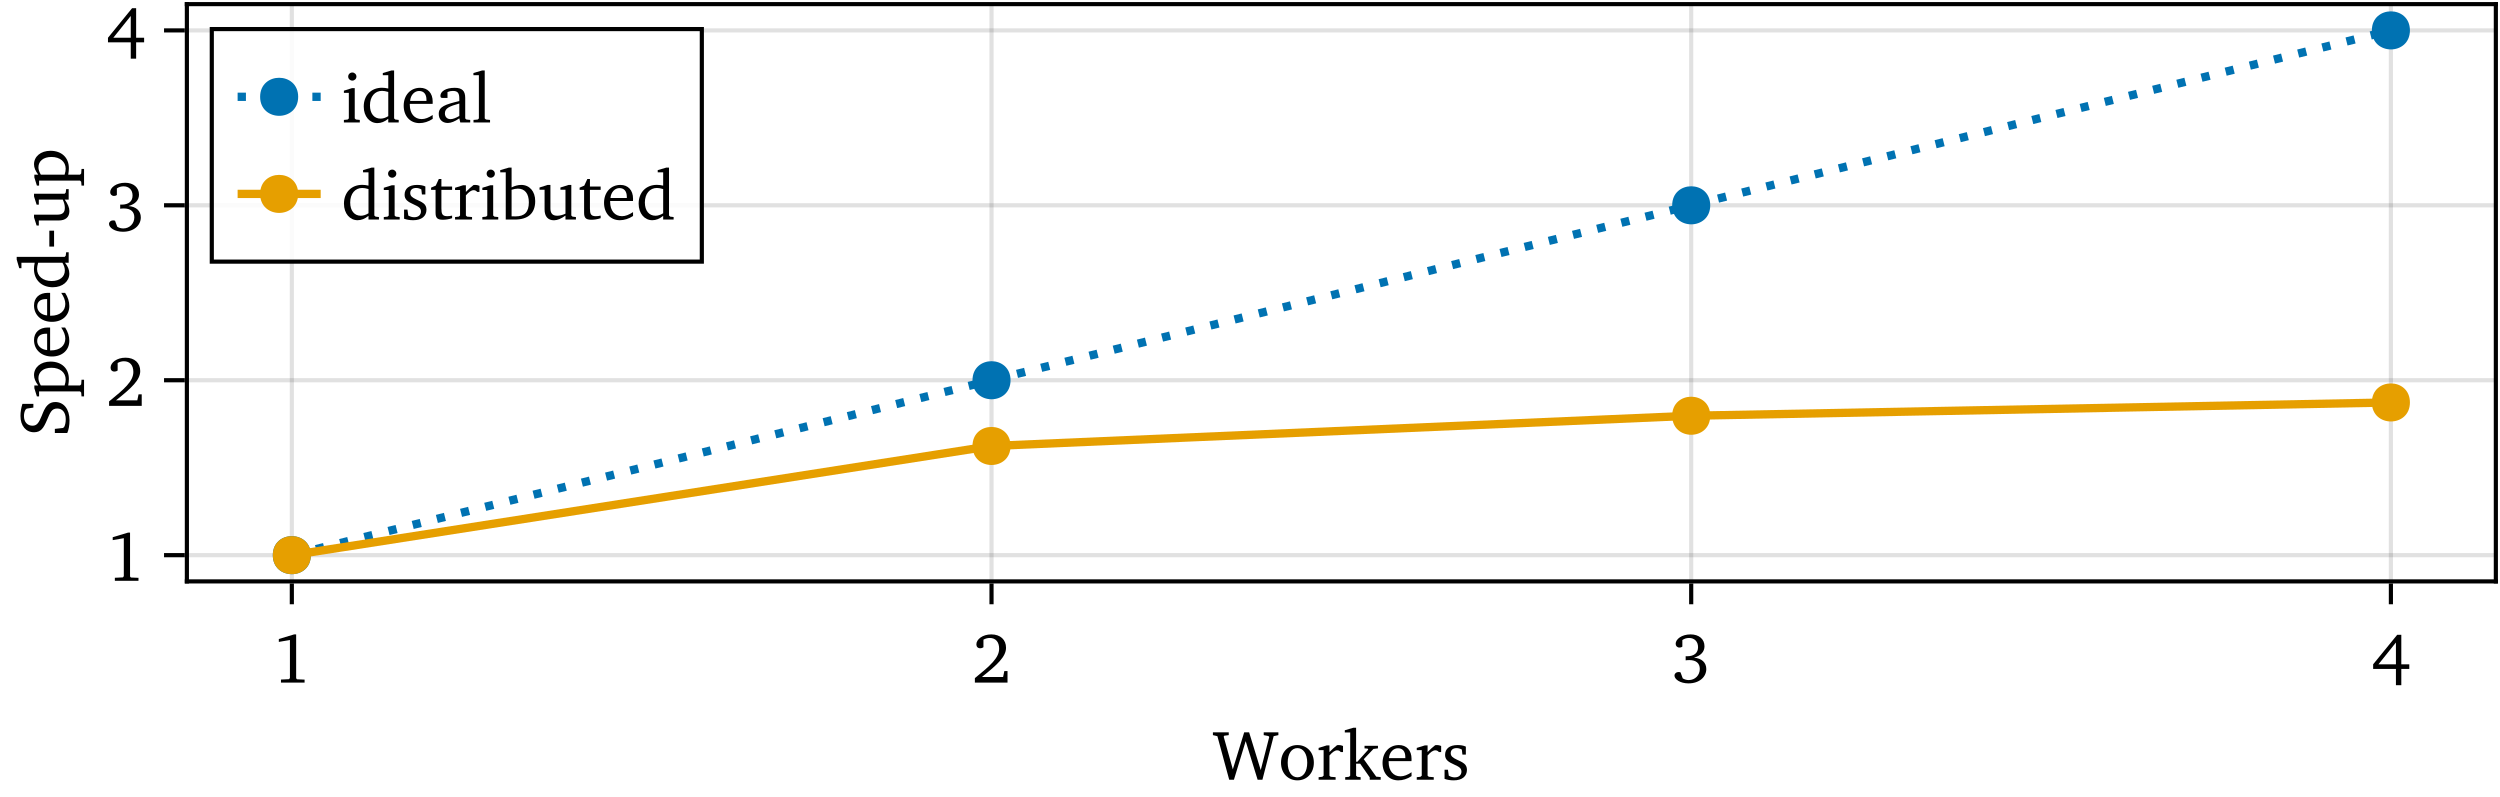 <?xml version="1.0" encoding="UTF-8"?>
<svg xmlns="http://www.w3.org/2000/svg" xmlns:xlink="http://www.w3.org/1999/xlink" width="602" height="192" viewBox="0 0 602 192">
<defs>
<g>
<g id="glyph-0-0-00e2139e">
<path d="M 3.922 0 L 5.062 0 L 7.891 -9.297 L 10.766 0 L 11.922 0 L 14.625 -10.484 L 15.766 -10.734 L 15.766 -11.406 L 12.234 -11.406 L 12.234 -10.734 L 13.375 -10.516 L 13.562 -10.281 L 11.516 -2.312 L 8.719 -11.406 L 7.531 -11.406 L 4.797 -2.5 L 2.594 -10.359 L 2.734 -10.594 L 3.812 -10.734 L 3.812 -11.406 L 0 -11.406 L 0 -10.734 L 1.078 -10.484 Z M 3.922 0 "/>
</g>
<g id="glyph-0-1-00e2139e">
<path d="M 0.516 0 L 4.609 0 L 4.609 -0.609 L 3.422 -0.703 L 3.125 -0.969 L 3.125 -5.828 C 3.828 -6.641 4.422 -7.078 4.984 -7.078 C 5.344 -7.078 5.625 -6.938 5.844 -6.656 L 6.391 -6.656 L 6.391 -8.125 C 6.031 -8.281 5.719 -8.344 5.375 -8.344 C 5.234 -8.344 5.078 -8.344 4.953 -8.312 C 4.328 -7.812 3.719 -7.281 3.125 -6.656 L 3.125 -8.266 L 2.484 -8.266 L 0.516 -7.656 L 0.516 -7.125 L 1.719 -7.125 L 1.719 -0.969 L 1.406 -0.703 L 0.516 -0.609 Z M 0.516 0 "/>
</g>
<g id="glyph-0-2-00e2139e">
<path d="M 0.422 0 L 4.141 0 L 4.141 -0.609 L 3.344 -0.703 L 3.047 -0.969 L 3.047 -3.859 L 4.031 -3.859 L 6.328 -0.562 L 6.328 0 L 8.969 0 L 8.969 -0.641 L 7.891 -0.734 L 4.891 -4.953 L 7.219 -7.406 L 8.312 -7.547 L 8.312 -8.172 L 5.078 -8.172 L 5.078 -7.547 L 5.844 -7.484 L 5.969 -7.234 L 3.359 -4.328 L 3.047 -4.328 L 3.047 -12.516 L 2.391 -12.516 L 0.328 -11.906 L 0.328 -11.375 L 1.625 -11.375 L 1.625 -0.969 L 1.344 -0.703 L 0.422 -0.609 Z M 0.422 0 "/>
</g>
<g id="glyph-0-3-00e2139e">
<path d="M 5.391 -6 C 7.062 -6.484 7.922 -7.453 7.922 -8.75 C 7.922 -10.469 6.609 -11.609 4.578 -11.609 C 2.453 -11.609 0.984 -10.469 0.984 -9.344 C 0.984 -8.812 1.359 -8.438 1.906 -8.438 C 2.172 -8.438 2.391 -8.5 2.594 -8.656 L 2.594 -10.25 C 3.094 -10.594 3.625 -10.75 4.219 -10.75 C 5.531 -10.75 6.375 -9.875 6.375 -8.531 C 6.375 -7.156 5.453 -6.344 3.734 -6.344 C 3.625 -6.344 3.5 -6.359 3.391 -6.359 L 3.391 -5.359 C 3.703 -5.406 4.016 -5.422 4.281 -5.422 C 5.922 -5.422 6.797 -4.641 6.797 -3.297 C 6.797 -1.781 5.672 -0.609 4.125 -0.609 C 3.625 -0.609 3.141 -0.75 2.688 -1.016 L 2.156 -2.469 C 1.969 -2.531 1.797 -2.547 1.656 -2.547 C 1.109 -2.547 0.703 -2.172 0.703 -1.688 C 0.703 -0.812 2.047 0.188 4.062 0.188 C 6.688 0.188 8.359 -1.359 8.359 -3.266 C 8.359 -4.812 7.281 -5.859 5.391 -6 Z M 5.391 -6 "/>
</g>
<g id="glyph-0-4-00e2139e">
<path d="M 6.25 -11.516 L 0.453 -4.406 L 0.453 -3.297 L 5.938 -3.297 L 5.938 0.625 L 7.234 0.625 L 7.234 -3.297 L 9.156 -3.297 L 9.156 -4.406 L 7.234 -4.406 L 7.234 -11.516 Z M 5.938 -9.656 L 5.938 -4.406 L 1.734 -4.406 Z M 5.938 -9.656 "/>
</g>
<g id="glyph-1-0-00e2139e">
<path d="M 4.578 -8.344 C 2.281 -8.344 0.625 -6.625 0.625 -4.094 C 0.625 -1.578 2.297 0.156 4.578 0.156 C 6.844 0.156 8.531 -1.578 8.531 -4.094 C 8.531 -6.609 6.875 -8.344 4.578 -8.344 Z M 4.578 -7.609 C 5.953 -7.609 6.938 -6.297 6.938 -4.094 C 6.938 -1.891 5.953 -0.578 4.578 -0.578 C 3.219 -0.578 2.234 -1.906 2.234 -4.094 C 2.234 -6.312 3.203 -7.609 4.578 -7.609 Z M 4.578 -7.609 "/>
</g>
<g id="glyph-1-1-00e2139e">
<path d="M 0.516 0 L 4.609 0 L 4.609 -0.609 L 3.422 -0.703 L 3.125 -0.969 L 3.125 -5.828 C 3.828 -6.641 4.422 -7.078 4.984 -7.078 C 5.344 -7.078 5.625 -6.938 5.844 -6.656 L 6.391 -6.656 L 6.391 -8.125 C 6.031 -8.281 5.719 -8.344 5.375 -8.344 C 5.234 -8.344 5.078 -8.344 4.953 -8.312 C 4.328 -7.812 3.719 -7.281 3.125 -6.656 L 3.125 -8.266 L 2.484 -8.266 L 0.516 -7.656 L 0.516 -7.125 L 1.719 -7.125 L 1.719 -0.969 L 1.406 -0.703 L 0.516 -0.609 Z M 0.516 0 "/>
</g>
<g id="glyph-1-2-00e2139e">
<path d="M 5.844 -7.969 C 5.266 -8.234 4.609 -8.344 3.859 -8.344 C 1.922 -8.344 0.844 -7.469 0.844 -5.969 C 0.844 -4.828 1.594 -4.281 3.047 -3.641 C 4.172 -3.125 4.781 -2.828 4.781 -1.938 C 4.781 -1.141 4.172 -0.562 3.172 -0.562 C 2.688 -0.562 2.203 -0.703 1.734 -0.969 L 1.531 -2.406 L 0.719 -2.406 L 0.719 -0.203 C 1.312 0.016 2.062 0.156 2.922 0.156 C 4.938 0.156 6.109 -0.812 6.109 -2.391 C 6.109 -3.031 5.859 -3.531 5.453 -3.859 C 4.891 -4.312 4.25 -4.562 3.656 -4.844 C 2.703 -5.297 2.203 -5.656 2.203 -6.391 C 2.203 -7.156 2.719 -7.609 3.625 -7.609 C 4.031 -7.609 4.438 -7.5 4.875 -7.266 L 5.016 -6.047 L 5.844 -6.047 Z M 5.844 -7.969 "/>
</g>
<g id="glyph-2-0-00e2139e">
<path d="M 7.609 -1.797 C 6.641 -1.156 5.797 -0.812 4.953 -0.812 C 3.234 -0.812 2.094 -2.109 2.094 -4.281 C 2.094 -4.328 2.094 -4.406 2.094 -4.469 L 7.594 -4.469 C 7.609 -4.656 7.609 -4.828 7.609 -5 C 7.609 -7.094 6.406 -8.344 4.562 -8.344 C 2.281 -8.344 0.625 -6.594 0.625 -4.031 C 0.625 -1.531 2.172 0.156 4.422 0.156 C 5.484 0.156 6.594 -0.188 7.609 -0.859 Z M 6.109 -5.188 L 2.172 -5.188 C 2.281 -6.625 3.25 -7.578 4.328 -7.578 C 5.469 -7.578 6.109 -6.828 6.109 -5.453 C 6.109 -5.375 6.109 -5.266 6.109 -5.188 Z M 6.109 -5.188 "/>
</g>
<g id="glyph-3-0-00e2139e">
<path d="M 5.281 -11.609 L 1.594 -10.5 L 1.594 -9.797 L 4.266 -10.266 L 4.266 -1.125 L 4.062 -0.828 L 2.109 -0.734 L 2.109 0 L 7.797 0 L 7.797 -0.719 L 5.969 -0.797 L 5.766 -1.047 L 5.766 -11.609 Z M 5.281 -11.609 "/>
</g>
<g id="glyph-4-0-00e2139e">
<path d="M 2.391 -1.344 C 6.156 -4.328 8.219 -6.25 8.219 -8.391 C 8.219 -10.312 6.875 -11.609 4.672 -11.609 C 2.562 -11.609 1.078 -10.406 1.078 -9.219 C 1.078 -8.641 1.422 -8.266 2.016 -8.266 C 2.297 -8.266 2.547 -8.344 2.781 -8.516 L 2.781 -10.344 C 3.297 -10.625 3.797 -10.75 4.297 -10.75 C 5.719 -10.75 6.562 -9.797 6.562 -8.172 C 6.562 -5.953 4.438 -4.094 0.719 -1.078 L 0.719 0 L 8.578 0 L 8.578 -2.781 L 7.812 -2.781 L 7.516 -1.344 Z M 2.391 -1.344 "/>
</g>
<g id="glyph-5-0-00e2139e">
<path d="M -0.344 -1.016 C 0 -1.797 0.203 -2.859 0.203 -4.078 C 0.203 -6.797 -1.203 -8.484 -3.219 -8.484 C -3.969 -8.484 -4.594 -8.234 -5.078 -7.734 C -5.844 -6.953 -6.125 -6.031 -6.484 -5.172 C -7.141 -3.609 -7.562 -2.781 -8.703 -2.781 C -9.938 -2.781 -10.766 -3.656 -10.766 -5.094 C -10.766 -5.688 -10.641 -6.203 -10.406 -6.625 L -10.109 -6.891 L -8.5 -7.141 L -8.5 -8.031 L -11.141 -8.031 C -11.453 -7.016 -11.609 -6.062 -11.609 -5.141 C -11.609 -2.719 -10.266 -1.203 -8.344 -1.203 C -6.703 -1.203 -6.062 -2.188 -5.25 -4.078 C -4.453 -5.938 -4.141 -6.922 -2.734 -6.922 C -1.547 -6.922 -0.703 -6 -0.703 -4.359 C -0.703 -3.594 -0.828 -2.938 -1.094 -2.453 L -1.375 -2.234 L -3.328 -2.016 L -3.328 -1.016 Z M -0.344 -1.016 "/>
</g>
<g id="glyph-6-0-00e2139e">
<path d="M 3.703 -0.391 L 3.703 -4.391 L 3.094 -4.391 L 3.016 -3.297 L 2.734 -3.016 L -0.109 -3.016 C 0 -3.641 0.047 -4.172 0.047 -4.594 C 0.047 -7.109 -1.688 -8.766 -4.375 -8.766 C -6.75 -8.766 -8.344 -7.375 -8.344 -5.516 C -8.344 -4.703 -8 -3.906 -7.328 -3.016 L -8.266 -3.016 L -8.266 -2.359 L -7.656 -0.391 L -7.125 -0.391 L -7.125 -1.594 L 2.734 -1.594 L 3.016 -1.312 L 3.094 -0.391 Z M -0.984 -3.016 L -6.703 -3.016 C -7.078 -3.656 -7.281 -4.219 -7.281 -4.797 C -7.281 -6.266 -6.109 -7.281 -4.141 -7.281 C -2.062 -7.281 -0.719 -6.125 -0.719 -4.453 C -0.719 -4.047 -0.797 -3.562 -0.984 -3.016 Z M -0.984 -3.016 "/>
</g>
<g id="glyph-7-0-00e2139e">
<path d="M -1.797 -7.609 C -1.156 -6.641 -0.812 -5.797 -0.812 -4.953 C -0.812 -3.234 -2.109 -2.094 -4.281 -2.094 C -4.328 -2.094 -4.406 -2.094 -4.469 -2.094 L -4.469 -7.594 C -4.656 -7.609 -4.828 -7.609 -5 -7.609 C -7.094 -7.609 -8.344 -6.406 -8.344 -4.562 C -8.344 -2.281 -6.594 -0.625 -4.031 -0.625 C -1.531 -0.625 0.156 -2.172 0.156 -4.422 C 0.156 -5.484 -0.188 -6.594 -0.859 -7.609 Z M -5.188 -6.109 L -5.188 -2.172 C -6.625 -2.281 -7.578 -3.25 -7.578 -4.328 C -7.578 -5.469 -6.828 -6.109 -5.453 -6.109 C -5.375 -6.109 -5.266 -6.109 -5.188 -6.109 Z M -5.188 -6.109 "/>
</g>
<g id="glyph-8-0-00e2139e">
<path d="M -1.797 -7.609 C -1.156 -6.641 -0.812 -5.797 -0.812 -4.953 C -0.812 -3.234 -2.109 -2.094 -4.281 -2.094 C -4.328 -2.094 -4.406 -2.094 -4.469 -2.094 L -4.469 -7.594 C -4.656 -7.609 -4.828 -7.609 -5 -7.609 C -7.094 -7.609 -8.344 -6.406 -8.344 -4.562 C -8.344 -2.281 -6.594 -0.625 -4.031 -0.625 C -1.531 -0.625 0.156 -2.172 0.156 -4.422 C 0.156 -5.484 -0.188 -6.594 -0.859 -7.609 Z M -5.188 -6.109 L -5.188 -2.172 C -6.625 -2.281 -7.578 -3.25 -7.578 -4.328 C -7.578 -5.469 -6.828 -6.109 -5.453 -6.109 C -5.375 -6.109 -5.266 -6.109 -5.188 -6.109 Z M -5.188 -6.109 "/>
</g>
<g id="glyph-9-0-00e2139e">
<path d="M -11.375 -6.516 L -8.172 -6.516 C -8.297 -5.984 -8.359 -5.469 -8.359 -5 C -8.359 -2.406 -6.547 -0.609 -3.828 -0.609 C -1.438 -0.609 0.156 -2.047 0.156 -3.891 C 0.156 -4.828 -0.188 -5.641 -0.891 -6.516 L 0 -6.516 L 0 -9.031 L -0.609 -9.031 L -0.703 -8.219 L -0.969 -7.922 L -12.516 -7.922 L -12.516 -7.281 L -11.906 -5.203 L -11.375 -5.203 Z M -1.516 -6.516 C -1.125 -5.875 -0.922 -5.266 -0.922 -4.656 C -0.922 -3.125 -2.125 -2.109 -4.109 -2.109 C -6.234 -2.109 -7.609 -3.297 -7.609 -5.016 C -7.609 -5.422 -7.516 -5.938 -7.344 -6.516 Z M -1.516 -6.516 "/>
</g>
<g id="glyph-10-0-00e2139e">
<path d="M -4.656 -0.797 L -3.516 -0.797 L -3.516 -4.625 L -4.656 -4.625 Z M -4.656 -0.797 "/>
</g>
<g id="glyph-11-0-00e2139e">
<path d="M -8.344 -2.406 L -7.719 -0.438 L -7.188 -0.438 L -7.188 -1.656 L -2.438 -1.656 C -0.734 -1.656 0.172 -2.469 0.172 -3.922 C 0.172 -4.766 -0.219 -5.656 -0.953 -6.688 L 0 -6.688 L 0 -9.203 L -0.609 -9.203 L -0.703 -8.391 L -0.969 -8.094 L -8.344 -8.094 L -8.344 -7.453 L -7.719 -5.469 L -7.188 -5.469 L -7.188 -6.688 L -1.422 -6.688 C -1.094 -5.984 -0.922 -5.344 -0.922 -4.703 C -0.922 -3.562 -1.5 -3.062 -2.719 -3.062 L -8.344 -3.062 Z M -8.344 -2.406 "/>
</g>
<g id="glyph-12-0-00e2139e">
<path d="M 3.703 -0.391 L 3.703 -4.391 L 3.094 -4.391 L 3.016 -3.297 L 2.734 -3.016 L -0.109 -3.016 C 0 -3.641 0.047 -4.172 0.047 -4.594 C 0.047 -7.109 -1.688 -8.766 -4.375 -8.766 C -6.75 -8.766 -8.344 -7.375 -8.344 -5.516 C -8.344 -4.703 -8 -3.906 -7.328 -3.016 L -8.266 -3.016 L -8.266 -2.359 L -7.656 -0.391 L -7.125 -0.391 L -7.125 -1.594 L 2.734 -1.594 L 3.016 -1.312 L 3.094 -0.391 Z M -0.984 -3.016 L -6.703 -3.016 C -7.078 -3.656 -7.281 -4.219 -7.281 -4.797 C -7.281 -6.266 -6.109 -7.281 -4.141 -7.281 C -2.062 -7.281 -0.719 -6.125 -0.719 -4.453 C -0.719 -4.047 -0.797 -3.562 -0.984 -3.016 Z M -0.984 -3.016 "/>
</g>
<g id="glyph-13-0-00e2139e">
<path d="M 5.281 -11.609 L 1.594 -10.5 L 1.594 -9.797 L 4.266 -10.266 L 4.266 -1.125 L 4.062 -0.828 L 2.109 -0.734 L 2.109 0 L 7.797 0 L 7.797 -0.719 L 5.969 -0.797 L 5.766 -1.047 L 5.766 -11.609 Z M 5.281 -11.609 "/>
</g>
<g id="glyph-13-1-00e2139e">
<path d="M 2.391 -1.344 C 6.156 -4.328 8.219 -6.25 8.219 -8.391 C 8.219 -10.312 6.875 -11.609 4.672 -11.609 C 2.562 -11.609 1.078 -10.406 1.078 -9.219 C 1.078 -8.641 1.422 -8.266 2.016 -8.266 C 2.297 -8.266 2.547 -8.344 2.781 -8.516 L 2.781 -10.344 C 3.297 -10.625 3.797 -10.75 4.297 -10.75 C 5.719 -10.75 6.562 -9.797 6.562 -8.172 C 6.562 -5.953 4.438 -4.094 0.719 -1.078 L 0.719 0 L 8.578 0 L 8.578 -2.781 L 7.812 -2.781 L 7.516 -1.344 Z M 2.391 -1.344 "/>
</g>
<g id="glyph-14-0-00e2139e">
<path d="M 5.391 -6 C 7.062 -6.484 7.922 -7.453 7.922 -8.75 C 7.922 -10.469 6.609 -11.609 4.578 -11.609 C 2.453 -11.609 0.984 -10.469 0.984 -9.344 C 0.984 -8.812 1.359 -8.438 1.906 -8.438 C 2.172 -8.438 2.391 -8.5 2.594 -8.656 L 2.594 -10.25 C 3.094 -10.594 3.625 -10.75 4.219 -10.75 C 5.531 -10.75 6.375 -9.875 6.375 -8.531 C 6.375 -7.156 5.453 -6.344 3.734 -6.344 C 3.625 -6.344 3.5 -6.359 3.391 -6.359 L 3.391 -5.359 C 3.703 -5.406 4.016 -5.422 4.281 -5.422 C 5.922 -5.422 6.797 -4.641 6.797 -3.297 C 6.797 -1.781 5.672 -0.609 4.125 -0.609 C 3.625 -0.609 3.141 -0.75 2.688 -1.016 L 2.156 -2.469 C 1.969 -2.531 1.797 -2.547 1.656 -2.547 C 1.109 -2.547 0.703 -2.172 0.703 -1.688 C 0.703 -0.812 2.047 0.188 4.062 0.188 C 6.688 0.188 8.359 -1.359 8.359 -3.266 C 8.359 -4.812 7.281 -5.859 5.391 -6 Z M 5.391 -6 "/>
</g>
<g id="glyph-14-1-00e2139e">
<path d="M 6.25 -11.516 L 0.453 -4.406 L 0.453 -3.297 L 5.938 -3.297 L 5.938 0.625 L 7.234 0.625 L 7.234 -3.297 L 9.156 -3.297 L 9.156 -4.406 L 7.234 -4.406 L 7.234 -11.516 Z M 5.938 -9.656 L 5.938 -4.406 L 1.734 -4.406 Z M 5.938 -9.656 "/>
</g>
<g id="glyph-15-0-00e2139e">
<path d="M 2.625 -12.031 C 2.078 -12.031 1.625 -11.609 1.625 -11.047 C 1.625 -10.5 2.078 -10.078 2.625 -10.078 C 3.156 -10.078 3.609 -10.5 3.609 -11.047 C 3.609 -11.594 3.156 -12.031 2.625 -12.031 Z M 2.547 -8.266 L 0.594 -7.656 L 0.594 -7.125 L 1.781 -7.125 L 1.781 -0.969 L 1.5 -0.703 L 0.594 -0.609 L 0.594 0 L 4.422 0 L 4.422 -0.609 L 3.5 -0.703 L 3.203 -0.969 L 3.203 -8.266 Z M 2.547 -8.266 "/>
</g>
<g id="glyph-15-1-00e2139e">
<path d="M 7.609 -1.797 C 6.641 -1.156 5.797 -0.812 4.953 -0.812 C 3.234 -0.812 2.094 -2.109 2.094 -4.281 C 2.094 -4.328 2.094 -4.406 2.094 -4.469 L 7.594 -4.469 C 7.609 -4.656 7.609 -4.828 7.609 -5 C 7.609 -7.094 6.406 -8.344 4.562 -8.344 C 2.281 -8.344 0.625 -6.594 0.625 -4.031 C 0.625 -1.531 2.172 0.156 4.422 0.156 C 5.484 0.156 6.594 -0.188 7.609 -0.859 Z M 6.109 -5.188 L 2.172 -5.188 C 2.281 -6.625 3.25 -7.578 4.328 -7.578 C 5.469 -7.578 6.109 -6.828 6.109 -5.453 C 6.109 -5.375 6.109 -5.266 6.109 -5.188 Z M 6.109 -5.188 "/>
</g>
<g id="glyph-15-2-00e2139e">
<path d="M 0.469 0 L 4.453 0 L 4.453 -0.609 L 3.484 -0.703 L 3.172 -0.969 L 3.172 -12.516 L 2.531 -12.516 L 0.453 -11.906 L 0.453 -11.375 L 1.766 -11.375 L 1.766 -0.969 L 1.484 -0.703 L 0.469 -0.609 Z M 0.469 0 "/>
</g>
<g id="glyph-16-0-00e2139e">
<path d="M 6.516 -11.375 L 6.516 -8.172 C 5.984 -8.297 5.469 -8.359 5 -8.359 C 2.406 -8.359 0.609 -6.547 0.609 -3.828 C 0.609 -1.438 2.047 0.156 3.891 0.156 C 4.828 0.156 5.641 -0.188 6.516 -0.891 L 6.516 0 L 9.031 0 L 9.031 -0.609 L 8.219 -0.703 L 7.922 -0.969 L 7.922 -12.516 L 7.281 -12.516 L 5.203 -11.906 L 5.203 -11.375 Z M 6.516 -1.516 C 5.875 -1.125 5.266 -0.922 4.656 -0.922 C 3.125 -0.922 2.109 -2.125 2.109 -4.109 C 2.109 -6.234 3.297 -7.609 5.016 -7.609 C 5.422 -7.609 5.938 -7.516 6.516 -7.344 Z M 6.516 -1.516 "/>
</g>
<g id="glyph-16-1-00e2139e">
<path d="M 5.672 -0.984 L 5.906 0 L 8.297 0 L 8.297 -0.609 L 7.391 -0.703 L 7.094 -0.969 L 7.094 -5.906 C 7.094 -7.609 6.344 -8.344 4.562 -8.344 C 2.406 -8.344 1.125 -7.469 1.125 -6.422 C 1.125 -6.016 1.266 -5.906 1.656 -5.906 L 2.828 -5.906 L 2.828 -7.328 C 3.281 -7.516 3.688 -7.594 4.109 -7.594 C 5.344 -7.594 5.672 -7.031 5.672 -5.688 L 5.672 -5.156 C 2.281 -4.328 0.719 -3.828 0.719 -2.062 C 0.719 -0.781 1.547 0.125 2.891 0.125 C 3.703 0.125 4.609 -0.25 5.672 -0.984 Z M 5.672 -1.562 C 4.828 -1.078 4.125 -0.797 3.562 -0.797 C 2.719 -0.797 2.203 -1.359 2.203 -2.188 C 2.203 -3.438 3.281 -3.891 5.672 -4.562 Z M 5.672 -1.562 "/>
</g>
<g id="glyph-17-0-00e2139e">
<path d="M 6.516 -11.375 L 6.516 -8.172 C 5.984 -8.297 5.469 -8.359 5 -8.359 C 2.406 -8.359 0.609 -6.547 0.609 -3.828 C 0.609 -1.438 2.047 0.156 3.891 0.156 C 4.828 0.156 5.641 -0.188 6.516 -0.891 L 6.516 0 L 9.031 0 L 9.031 -0.609 L 8.219 -0.703 L 7.922 -0.969 L 7.922 -12.516 L 7.281 -12.516 L 5.203 -11.906 L 5.203 -11.375 Z M 6.516 -1.516 C 5.875 -1.125 5.266 -0.922 4.656 -0.922 C 3.125 -0.922 2.109 -2.125 2.109 -4.109 C 2.109 -6.234 3.297 -7.609 5.016 -7.609 C 5.422 -7.609 5.938 -7.516 6.516 -7.344 Z M 6.516 -1.516 "/>
</g>
<g id="glyph-17-1-00e2139e">
<path d="M 5.844 -7.969 C 5.266 -8.234 4.609 -8.344 3.859 -8.344 C 1.922 -8.344 0.844 -7.469 0.844 -5.969 C 0.844 -4.828 1.594 -4.281 3.047 -3.641 C 4.172 -3.125 4.781 -2.828 4.781 -1.938 C 4.781 -1.141 4.172 -0.562 3.172 -0.562 C 2.688 -0.562 2.203 -0.703 1.734 -0.969 L 1.531 -2.406 L 0.719 -2.406 L 0.719 -0.203 C 1.312 0.016 2.062 0.156 2.922 0.156 C 4.938 0.156 6.109 -0.812 6.109 -2.391 C 6.109 -3.031 5.859 -3.531 5.453 -3.859 C 4.891 -4.312 4.25 -4.562 3.656 -4.844 C 2.703 -5.297 2.203 -5.656 2.203 -6.391 C 2.203 -7.156 2.719 -7.609 3.625 -7.609 C 4.031 -7.609 4.438 -7.5 4.875 -7.266 L 5.016 -6.047 L 5.844 -6.047 Z M 5.844 -7.969 "/>
</g>
<g id="glyph-17-2-00e2139e">
<path d="M 1.5 -7.156 L 1.5 -1.672 C 1.5 -0.453 1.859 0.047 3.266 0.047 C 3.922 0.047 4.688 -0.062 5.484 -0.328 L 5.484 -0.953 C 5.094 -0.859 4.703 -0.812 4.312 -0.812 C 3.125 -0.812 2.906 -1.375 2.906 -2.672 L 2.906 -7.156 L 5.484 -7.156 L 5.484 -7.953 L 2.906 -7.953 L 2.906 -9.766 L 2.281 -9.766 L 1.547 -8.172 L 0.422 -7.688 L 0.422 -7.156 Z M 1.5 -7.156 "/>
</g>
<g id="glyph-17-3-00e2139e">
<path d="M 0.516 0 L 4.609 0 L 4.609 -0.609 L 3.422 -0.703 L 3.125 -0.969 L 3.125 -5.828 C 3.828 -6.641 4.422 -7.078 4.984 -7.078 C 5.344 -7.078 5.625 -6.938 5.844 -6.656 L 6.391 -6.656 L 6.391 -8.125 C 6.031 -8.281 5.719 -8.344 5.375 -8.344 C 5.234 -8.344 5.078 -8.344 4.953 -8.312 C 4.328 -7.812 3.719 -7.281 3.125 -6.656 L 3.125 -8.266 L 2.484 -8.266 L 0.516 -7.656 L 0.516 -7.125 L 1.719 -7.125 L 1.719 -0.969 L 1.406 -0.703 L 0.516 -0.609 Z M 0.516 0 "/>
</g>
<g id="glyph-17-4-00e2139e">
<path d="M 2.625 -12.031 C 2.078 -12.031 1.625 -11.609 1.625 -11.047 C 1.625 -10.5 2.078 -10.078 2.625 -10.078 C 3.156 -10.078 3.609 -10.5 3.609 -11.047 C 3.609 -11.594 3.156 -12.031 2.625 -12.031 Z M 2.547 -8.266 L 0.594 -7.656 L 0.594 -7.125 L 1.781 -7.125 L 1.781 -0.969 L 1.5 -0.703 L 0.594 -0.609 L 0.594 0 L 4.422 0 L 4.422 -0.609 L 3.5 -0.703 L 3.203 -0.969 L 3.203 -8.266 Z M 2.547 -8.266 "/>
</g>
<g id="glyph-18-0-00e2139e">
<path d="M 2.625 -12.031 C 2.078 -12.031 1.625 -11.609 1.625 -11.047 C 1.625 -10.5 2.078 -10.078 2.625 -10.078 C 3.156 -10.078 3.609 -10.5 3.609 -11.047 C 3.609 -11.594 3.156 -12.031 2.625 -12.031 Z M 2.547 -8.266 L 0.594 -7.656 L 0.594 -7.125 L 1.781 -7.125 L 1.781 -0.969 L 1.5 -0.703 L 0.594 -0.609 L 0.594 0 L 4.422 0 L 4.422 -0.609 L 3.5 -0.703 L 3.203 -0.969 L 3.203 -8.266 Z M 2.547 -8.266 "/>
</g>
<g id="glyph-18-1-00e2139e">
<path d="M 1.5 -7.156 L 1.5 -1.672 C 1.5 -0.453 1.859 0.047 3.266 0.047 C 3.922 0.047 4.688 -0.062 5.484 -0.328 L 5.484 -0.953 C 5.094 -0.859 4.703 -0.812 4.312 -0.812 C 3.125 -0.812 2.906 -1.375 2.906 -2.672 L 2.906 -7.156 L 5.484 -7.156 L 5.484 -7.953 L 2.906 -7.953 L 2.906 -9.766 L 2.281 -9.766 L 1.547 -8.172 L 0.422 -7.688 L 0.422 -7.156 Z M 1.5 -7.156 "/>
</g>
<g id="glyph-18-2-00e2139e">
<path d="M 6.516 -11.375 L 6.516 -8.172 C 5.984 -8.297 5.469 -8.359 5 -8.359 C 2.406 -8.359 0.609 -6.547 0.609 -3.828 C 0.609 -1.438 2.047 0.156 3.891 0.156 C 4.828 0.156 5.641 -0.188 6.516 -0.891 L 6.516 0 L 9.031 0 L 9.031 -0.609 L 8.219 -0.703 L 7.922 -0.969 L 7.922 -12.516 L 7.281 -12.516 L 5.203 -11.906 L 5.203 -11.375 Z M 6.516 -1.516 C 5.875 -1.125 5.266 -0.922 4.656 -0.922 C 3.125 -0.922 2.109 -2.125 2.109 -4.109 C 2.109 -6.234 3.297 -7.609 5.016 -7.609 C 5.422 -7.609 5.938 -7.516 6.516 -7.344 Z M 6.516 -1.516 "/>
</g>
<g id="glyph-19-0-00e2139e">
<path d="M 2.234 -12.516 L 0.141 -11.906 L 0.141 -11.375 L 1.469 -11.375 L 1.469 0 L 3.641 0 C 6.891 0 8.562 -1.547 8.562 -4.469 C 8.562 -6.781 7.203 -8.344 5.203 -8.344 C 4.453 -8.344 3.688 -8.141 2.875 -7.75 L 2.875 -12.516 Z M 2.875 -0.781 L 2.875 -7.172 C 3.438 -7.344 3.938 -7.453 4.375 -7.453 C 6.062 -7.453 7.031 -6.266 7.031 -4.141 C 7.031 -1.797 6.016 -0.766 3.812 -0.766 C 3.719 -0.766 3.406 -0.766 2.875 -0.781 Z M 2.875 -0.781 "/>
</g>
<g id="glyph-19-1-00e2139e">
<path d="M 2.406 -8.344 L 0.438 -7.719 L 0.438 -7.188 L 1.656 -7.188 L 1.656 -2.438 C 1.656 -0.734 2.469 0.172 3.922 0.172 C 4.766 0.172 5.656 -0.219 6.688 -0.953 L 6.688 0 L 9.203 0 L 9.203 -0.609 L 8.391 -0.703 L 8.094 -0.969 L 8.094 -8.344 L 7.453 -8.344 L 5.469 -7.719 L 5.469 -7.188 L 6.688 -7.188 L 6.688 -1.422 C 5.984 -1.094 5.344 -0.922 4.703 -0.922 C 3.562 -0.922 3.062 -1.5 3.062 -2.719 L 3.062 -8.344 Z M 2.406 -8.344 "/>
</g>
<g id="glyph-19-2-00e2139e">
<path d="M 7.609 -1.797 C 6.641 -1.156 5.797 -0.812 4.953 -0.812 C 3.234 -0.812 2.094 -2.109 2.094 -4.281 C 2.094 -4.328 2.094 -4.406 2.094 -4.469 L 7.594 -4.469 C 7.609 -4.656 7.609 -4.828 7.609 -5 C 7.609 -7.094 6.406 -8.344 4.562 -8.344 C 2.281 -8.344 0.625 -6.594 0.625 -4.031 C 0.625 -1.531 2.172 0.156 4.422 0.156 C 5.484 0.156 6.594 -0.188 7.609 -0.859 Z M 6.109 -5.188 L 2.172 -5.188 C 2.281 -6.625 3.25 -7.578 4.328 -7.578 C 5.469 -7.578 6.109 -6.828 6.109 -5.453 C 6.109 -5.375 6.109 -5.266 6.109 -5.188 Z M 6.109 -5.188 "/>
</g>
</g>
</defs>
<rect x="-60.2" y="-19.2" width="722.4" height="230.4" fill="rgb(100%, 100%, 100%)" fill-opacity="1"/>
<path fill-rule="nonzero" fill="rgb(100%, 100%, 100%)" fill-opacity="1" d="M 45 140 L 601 140 L 601 1 L 45 1 Z M 45 140 "/>
<path fill="none" stroke-width="1" stroke-linecap="butt" stroke-linejoin="miter" stroke="rgb(0%, 0%, 0%)" stroke-opacity="0.12" stroke-miterlimit="1.155" d="M 70.273 140 L 70.273 1 "/>
<path fill="none" stroke-width="1" stroke-linecap="butt" stroke-linejoin="miter" stroke="rgb(0%, 0%, 0%)" stroke-opacity="0.12" stroke-miterlimit="1.155" d="M 238.758 140 L 238.758 1 "/>
<path fill="none" stroke-width="1" stroke-linecap="butt" stroke-linejoin="miter" stroke="rgb(0%, 0%, 0%)" stroke-opacity="0.12" stroke-miterlimit="1.155" d="M 407.242 140 L 407.242 1 "/>
<path fill="none" stroke-width="1" stroke-linecap="butt" stroke-linejoin="miter" stroke="rgb(0%, 0%, 0%)" stroke-opacity="0.12" stroke-miterlimit="1.155" d="M 575.727 140 L 575.727 1 "/>
<path fill="none" stroke-width="1" stroke-linecap="butt" stroke-linejoin="miter" stroke="rgb(0%, 0%, 0%)" stroke-opacity="0.12" stroke-miterlimit="1.155" d="M 45 133.684 L 601 133.684 "/>
<path fill="none" stroke-width="1" stroke-linecap="butt" stroke-linejoin="miter" stroke="rgb(0%, 0%, 0%)" stroke-opacity="0.12" stroke-miterlimit="1.155" d="M 45 91.562 L 601 91.562 "/>
<path fill="none" stroke-width="1" stroke-linecap="butt" stroke-linejoin="miter" stroke="rgb(0%, 0%, 0%)" stroke-opacity="0.12" stroke-miterlimit="1.155" d="M 45 49.438 L 601 49.438 "/>
<path fill="none" stroke-width="1" stroke-linecap="butt" stroke-linejoin="miter" stroke="rgb(0%, 0%, 0%)" stroke-opacity="0.12" stroke-miterlimit="1.155" d="M 45 7.316 L 601 7.316 "/>
<g fill="rgb(0%, 0%, 0%)" fill-opacity="1">
<use xlink:href="#glyph-0-0-00e2139e" x="292.069" y="187.754"/>
</g>
<g fill="rgb(0%, 0%, 0%)" fill-opacity="1">
<use xlink:href="#glyph-1-0-00e2139e" x="307.844" y="187.754"/>
</g>
<g fill="rgb(0%, 0%, 0%)" fill-opacity="1">
<use xlink:href="#glyph-0-1-00e2139e" x="317.007" y="187.754"/>
</g>
<g fill="rgb(0%, 0%, 0%)" fill-opacity="1">
<use xlink:href="#glyph-0-2-00e2139e" x="323.501" y="187.754"/>
</g>
<g fill="rgb(0%, 0%, 0%)" fill-opacity="1">
<use xlink:href="#glyph-2-0-00e2139e" x="332.291" y="187.754"/>
</g>
<g fill="rgb(0%, 0%, 0%)" fill-opacity="1">
<use xlink:href="#glyph-1-1-00e2139e" x="340.638" y="187.754"/>
</g>
<g fill="rgb(0%, 0%, 0%)" fill-opacity="1">
<use xlink:href="#glyph-1-2-00e2139e" x="347.132" y="187.754"/>
</g>
<g fill="rgb(0%, 0%, 0%)" fill-opacity="1">
<use xlink:href="#glyph-3-0-00e2139e" x="65.547" y="164.371"/>
</g>
<g fill="rgb(0%, 0%, 0%)" fill-opacity="1">
<use xlink:href="#glyph-4-0-00e2139e" x="234.032" y="164.371"/>
</g>
<g fill="rgb(0%, 0%, 0%)" fill-opacity="1">
<use xlink:href="#glyph-0-3-00e2139e" x="402.516" y="164.371"/>
</g>
<g fill="rgb(0%, 0%, 0%)" fill-opacity="1">
<use xlink:href="#glyph-0-4-00e2139e" x="571.001" y="164.371"/>
</g>
<g fill="rgb(0%, 0%, 0%)" fill-opacity="1">
<use xlink:href="#glyph-5-0-00e2139e" x="16.536" y="105.29"/>
</g>
<g fill="rgb(0%, 0%, 0%)" fill-opacity="1">
<use xlink:href="#glyph-6-0-00e2139e" x="16.536" y="95.838"/>
</g>
<g fill="rgb(0%, 0%, 0%)" fill-opacity="1">
<use xlink:href="#glyph-7-0-00e2139e" x="16.536" y="86.471"/>
</g>
<g fill="rgb(0%, 0%, 0%)" fill-opacity="1">
<use xlink:href="#glyph-8-0-00e2139e" x="16.536" y="78.124"/>
</g>
<g fill="rgb(0%, 0%, 0%)" fill-opacity="1">
<use xlink:href="#glyph-9-0-00e2139e" x="16.536" y="69.778"/>
</g>
<g fill="rgb(0%, 0%, 0%)" fill-opacity="1">
<use xlink:href="#glyph-10-0-00e2139e" x="16.536" y="60.173"/>
</g>
<g fill="rgb(0%, 0%, 0%)" fill-opacity="1">
<use xlink:href="#glyph-11-0-00e2139e" x="16.536" y="54.75"/>
</g>
<g fill="rgb(0%, 0%, 0%)" fill-opacity="1">
<use xlink:href="#glyph-12-0-00e2139e" x="16.536" y="45.077"/>
</g>
<g fill="rgb(0%, 0%, 0%)" fill-opacity="1">
<use xlink:href="#glyph-13-0-00e2139e" x="25.548" y="139.861"/>
</g>
<g fill="rgb(0%, 0%, 0%)" fill-opacity="1">
<use xlink:href="#glyph-13-1-00e2139e" x="25.548" y="97.74"/>
</g>
<g fill="rgb(0%, 0%, 0%)" fill-opacity="1">
<use xlink:href="#glyph-14-0-00e2139e" x="25.548" y="55.619"/>
</g>
<g fill="rgb(0%, 0%, 0%)" fill-opacity="1">
<use xlink:href="#glyph-14-1-00e2139e" x="25.548" y="13.498"/>
</g>
<path fill="none" stroke-width="2" stroke-linecap="butt" stroke-linejoin="miter" stroke="rgb(0%, 44.706%, 69.804%)" stroke-opacity="1" stroke-dasharray="2 4" stroke-miterlimit="2" d="M 70.273 133.684 L 238.758 91.562 L 407.242 49.438 L 575.727 7.316 "/>
<path fill-rule="nonzero" fill="rgb(0%, 44.706%, 69.804%)" fill-opacity="1" d="M 74.855 133.684 C 74.855 127.57 65.691 127.57 65.691 133.684 C 65.691 139.793 74.855 139.793 74.855 133.684 Z M 74.855 133.684 "/>
<path fill-rule="nonzero" fill="rgb(0%, 44.706%, 69.804%)" fill-opacity="1" d="M 243.34 91.562 C 243.34 85.449 234.176 85.449 234.176 91.562 C 234.176 97.672 243.34 97.672 243.34 91.562 Z M 243.34 91.562 "/>
<path fill-rule="nonzero" fill="rgb(0%, 44.706%, 69.804%)" fill-opacity="1" d="M 411.824 49.438 C 411.824 43.328 402.66 43.328 402.66 49.438 C 402.66 55.551 411.824 55.551 411.824 49.438 Z M 411.824 49.438 "/>
<path fill-rule="nonzero" fill="rgb(0%, 44.706%, 69.804%)" fill-opacity="1" d="M 580.309 7.316 C 580.309 1.207 571.145 1.207 571.145 7.316 C 571.145 13.43 580.309 13.43 580.309 7.316 Z M 580.309 7.316 "/>
<path fill="none" stroke-width="2" stroke-linecap="butt" stroke-linejoin="miter" stroke="rgb(90.196%, 62.353%, 0%)" stroke-opacity="1" stroke-miterlimit="2" d="M 70.273 133.684 L 238.758 107.391 L 407.242 100.109 L 575.727 96.91 "/>
<path fill-rule="nonzero" fill="rgb(90.196%, 62.353%, 0%)" fill-opacity="1" d="M 74.855 133.684 C 74.855 127.57 65.691 127.57 65.691 133.684 C 65.691 139.793 74.855 139.793 74.855 133.684 Z M 74.855 133.684 "/>
<path fill-rule="nonzero" fill="rgb(90.196%, 62.353%, 0%)" fill-opacity="1" d="M 243.34 107.391 C 243.34 101.277 234.176 101.277 234.176 107.391 C 234.176 113.5 243.34 113.5 243.34 107.391 Z M 243.34 107.391 "/>
<path fill-rule="nonzero" fill="rgb(90.196%, 62.353%, 0%)" fill-opacity="1" d="M 411.824 100.109 C 411.824 94 402.66 94 402.66 100.109 C 402.66 106.223 411.824 106.223 411.824 100.109 Z M 411.824 100.109 "/>
<path fill-rule="nonzero" fill="rgb(90.196%, 62.353%, 0%)" fill-opacity="1" d="M 580.309 96.91 C 580.309 90.797 571.145 90.797 571.145 96.91 C 571.145 103.02 580.309 103.02 580.309 96.91 Z M 580.309 96.91 "/>
<path fill-rule="nonzero" fill="rgb(100%, 100%, 100%)" fill-opacity="0.85" stroke-width="1" stroke-linecap="butt" stroke-linejoin="miter" stroke="rgb(0%, 0%, 0%)" stroke-opacity="1" stroke-miterlimit="2" d="M 51 63 L 169 63 L 169 7 L 51 7 Z M 51 63 "/>
<path fill="none" stroke-width="1" stroke-linecap="butt" stroke-linejoin="miter" stroke="rgb(0%, 0%, 0%)" stroke-opacity="1" stroke-miterlimit="1.155" d="M 70.273 140.5 L 70.273 145.5 "/>
<path fill="none" stroke-width="1" stroke-linecap="butt" stroke-linejoin="miter" stroke="rgb(0%, 0%, 0%)" stroke-opacity="1" stroke-miterlimit="1.155" d="M 238.758 140.5 L 238.758 145.5 "/>
<path fill="none" stroke-width="1" stroke-linecap="butt" stroke-linejoin="miter" stroke="rgb(0%, 0%, 0%)" stroke-opacity="1" stroke-miterlimit="1.155" d="M 407.242 140.5 L 407.242 145.5 "/>
<path fill="none" stroke-width="1" stroke-linecap="butt" stroke-linejoin="miter" stroke="rgb(0%, 0%, 0%)" stroke-opacity="1" stroke-miterlimit="1.155" d="M 575.727 140.5 L 575.727 145.5 "/>
<path fill="none" stroke-width="1" stroke-linecap="butt" stroke-linejoin="miter" stroke="rgb(0%, 0%, 0%)" stroke-opacity="1" stroke-miterlimit="1.155" d="M 44.5 133.684 L 39.5 133.684 "/>
<path fill="none" stroke-width="1" stroke-linecap="butt" stroke-linejoin="miter" stroke="rgb(0%, 0%, 0%)" stroke-opacity="1" stroke-miterlimit="1.155" d="M 44.5 91.562 L 39.5 91.562 "/>
<path fill="none" stroke-width="1" stroke-linecap="butt" stroke-linejoin="miter" stroke="rgb(0%, 0%, 0%)" stroke-opacity="1" stroke-miterlimit="1.155" d="M 44.5 49.438 L 39.5 49.438 "/>
<path fill="none" stroke-width="1" stroke-linecap="butt" stroke-linejoin="miter" stroke="rgb(0%, 0%, 0%)" stroke-opacity="1" stroke-miterlimit="1.155" d="M 44.5 7.316 L 39.5 7.316 "/>
<path fill="none" stroke-width="2" stroke-linecap="butt" stroke-linejoin="miter" stroke="rgb(0%, 44.706%, 69.804%)" stroke-opacity="1" stroke-dasharray="2 4" stroke-miterlimit="2" d="M 57.219 23.309 L 77.219 23.309 "/>
<path fill-rule="nonzero" fill="rgb(0%, 44.706%, 69.804%)" fill-opacity="1" d="M 71.801 23.309 C 71.801 17.199 62.637 17.199 62.637 23.309 C 62.637 29.418 71.801 29.418 71.801 23.309 Z M 71.801 23.309 "/>
<path fill="none" stroke-width="2" stroke-linecap="butt" stroke-linejoin="miter" stroke="rgb(90.196%, 62.353%, 0%)" stroke-opacity="1" stroke-miterlimit="2" d="M 57.219 46.691 L 77.219 46.691 "/>
<path fill-rule="nonzero" fill="rgb(90.196%, 62.353%, 0%)" fill-opacity="1" d="M 71.801 46.691 C 71.801 40.582 62.637 40.582 62.637 46.691 C 62.637 52.801 71.801 52.801 71.801 46.691 Z M 71.801 46.691 "/>
<g fill="rgb(0%, 0%, 0%)" fill-opacity="1">
<use xlink:href="#glyph-15-0-00e2139e" x="82.218" y="29.488"/>
</g>
<g fill="rgb(0%, 0%, 0%)" fill-opacity="1">
<use xlink:href="#glyph-16-0-00e2139e" x="86.978" y="29.488"/>
</g>
<g fill="rgb(0%, 0%, 0%)" fill-opacity="1">
<use xlink:href="#glyph-15-1-00e2139e" x="96.583" y="29.488"/>
</g>
<g fill="rgb(0%, 0%, 0%)" fill-opacity="1">
<use xlink:href="#glyph-16-1-00e2139e" x="104.93" y="29.488"/>
</g>
<g fill="rgb(0%, 0%, 0%)" fill-opacity="1">
<use xlink:href="#glyph-15-2-00e2139e" x="113.549" y="29.488"/>
</g>
<g fill="rgb(0%, 0%, 0%)" fill-opacity="1">
<use xlink:href="#glyph-17-0-00e2139e" x="82.218" y="52.871"/>
</g>
<g fill="rgb(0%, 0%, 0%)" fill-opacity="1">
<use xlink:href="#glyph-18-0-00e2139e" x="91.823" y="52.871"/>
</g>
<g fill="rgb(0%, 0%, 0%)" fill-opacity="1">
<use xlink:href="#glyph-17-1-00e2139e" x="96.583" y="52.871"/>
</g>
<g fill="rgb(0%, 0%, 0%)" fill-opacity="1">
<use xlink:href="#glyph-17-2-00e2139e" x="103.383" y="52.871"/>
</g>
<g fill="rgb(0%, 0%, 0%)" fill-opacity="1">
<use xlink:href="#glyph-17-3-00e2139e" x="109.061" y="52.871"/>
</g>
<g fill="rgb(0%, 0%, 0%)" fill-opacity="1">
<use xlink:href="#glyph-17-4-00e2139e" x="115.555" y="52.871"/>
</g>
<g fill="rgb(0%, 0%, 0%)" fill-opacity="1">
<use xlink:href="#glyph-19-0-00e2139e" x="120.315" y="52.871"/>
</g>
<g fill="rgb(0%, 0%, 0%)" fill-opacity="1">
<use xlink:href="#glyph-19-1-00e2139e" x="129.478" y="52.871"/>
</g>
<g fill="rgb(0%, 0%, 0%)" fill-opacity="1">
<use xlink:href="#glyph-18-1-00e2139e" x="139.151" y="52.871"/>
</g>
<g fill="rgb(0%, 0%, 0%)" fill-opacity="1">
<use xlink:href="#glyph-19-2-00e2139e" x="144.829" y="52.871"/>
</g>
<g fill="rgb(0%, 0%, 0%)" fill-opacity="1">
<use xlink:href="#glyph-18-2-00e2139e" x="153.176" y="52.871"/>
</g>
<path fill="none" stroke-width="1" stroke-linecap="butt" stroke-linejoin="miter" stroke="rgb(0%, 0%, 0%)" stroke-opacity="1" stroke-miterlimit="1.155" d="M 44.5 140 L 601.5 140 "/>
<path fill="none" stroke-width="1" stroke-linecap="butt" stroke-linejoin="miter" stroke="rgb(0%, 0%, 0%)" stroke-opacity="1" stroke-miterlimit="1.155" d="M 45 140.5 L 45 0.5 "/>
<path fill="none" stroke-width="1" stroke-linecap="butt" stroke-linejoin="miter" stroke="rgb(0%, 0%, 0%)" stroke-opacity="1" stroke-miterlimit="1.155" d="M 44.5 1 L 601.5 1 "/>
<path fill="none" stroke-width="1" stroke-linecap="butt" stroke-linejoin="miter" stroke="rgb(0%, 0%, 0%)" stroke-opacity="1" stroke-miterlimit="1.155" d="M 601 140.5 L 601 0.5 "/>
</svg>
